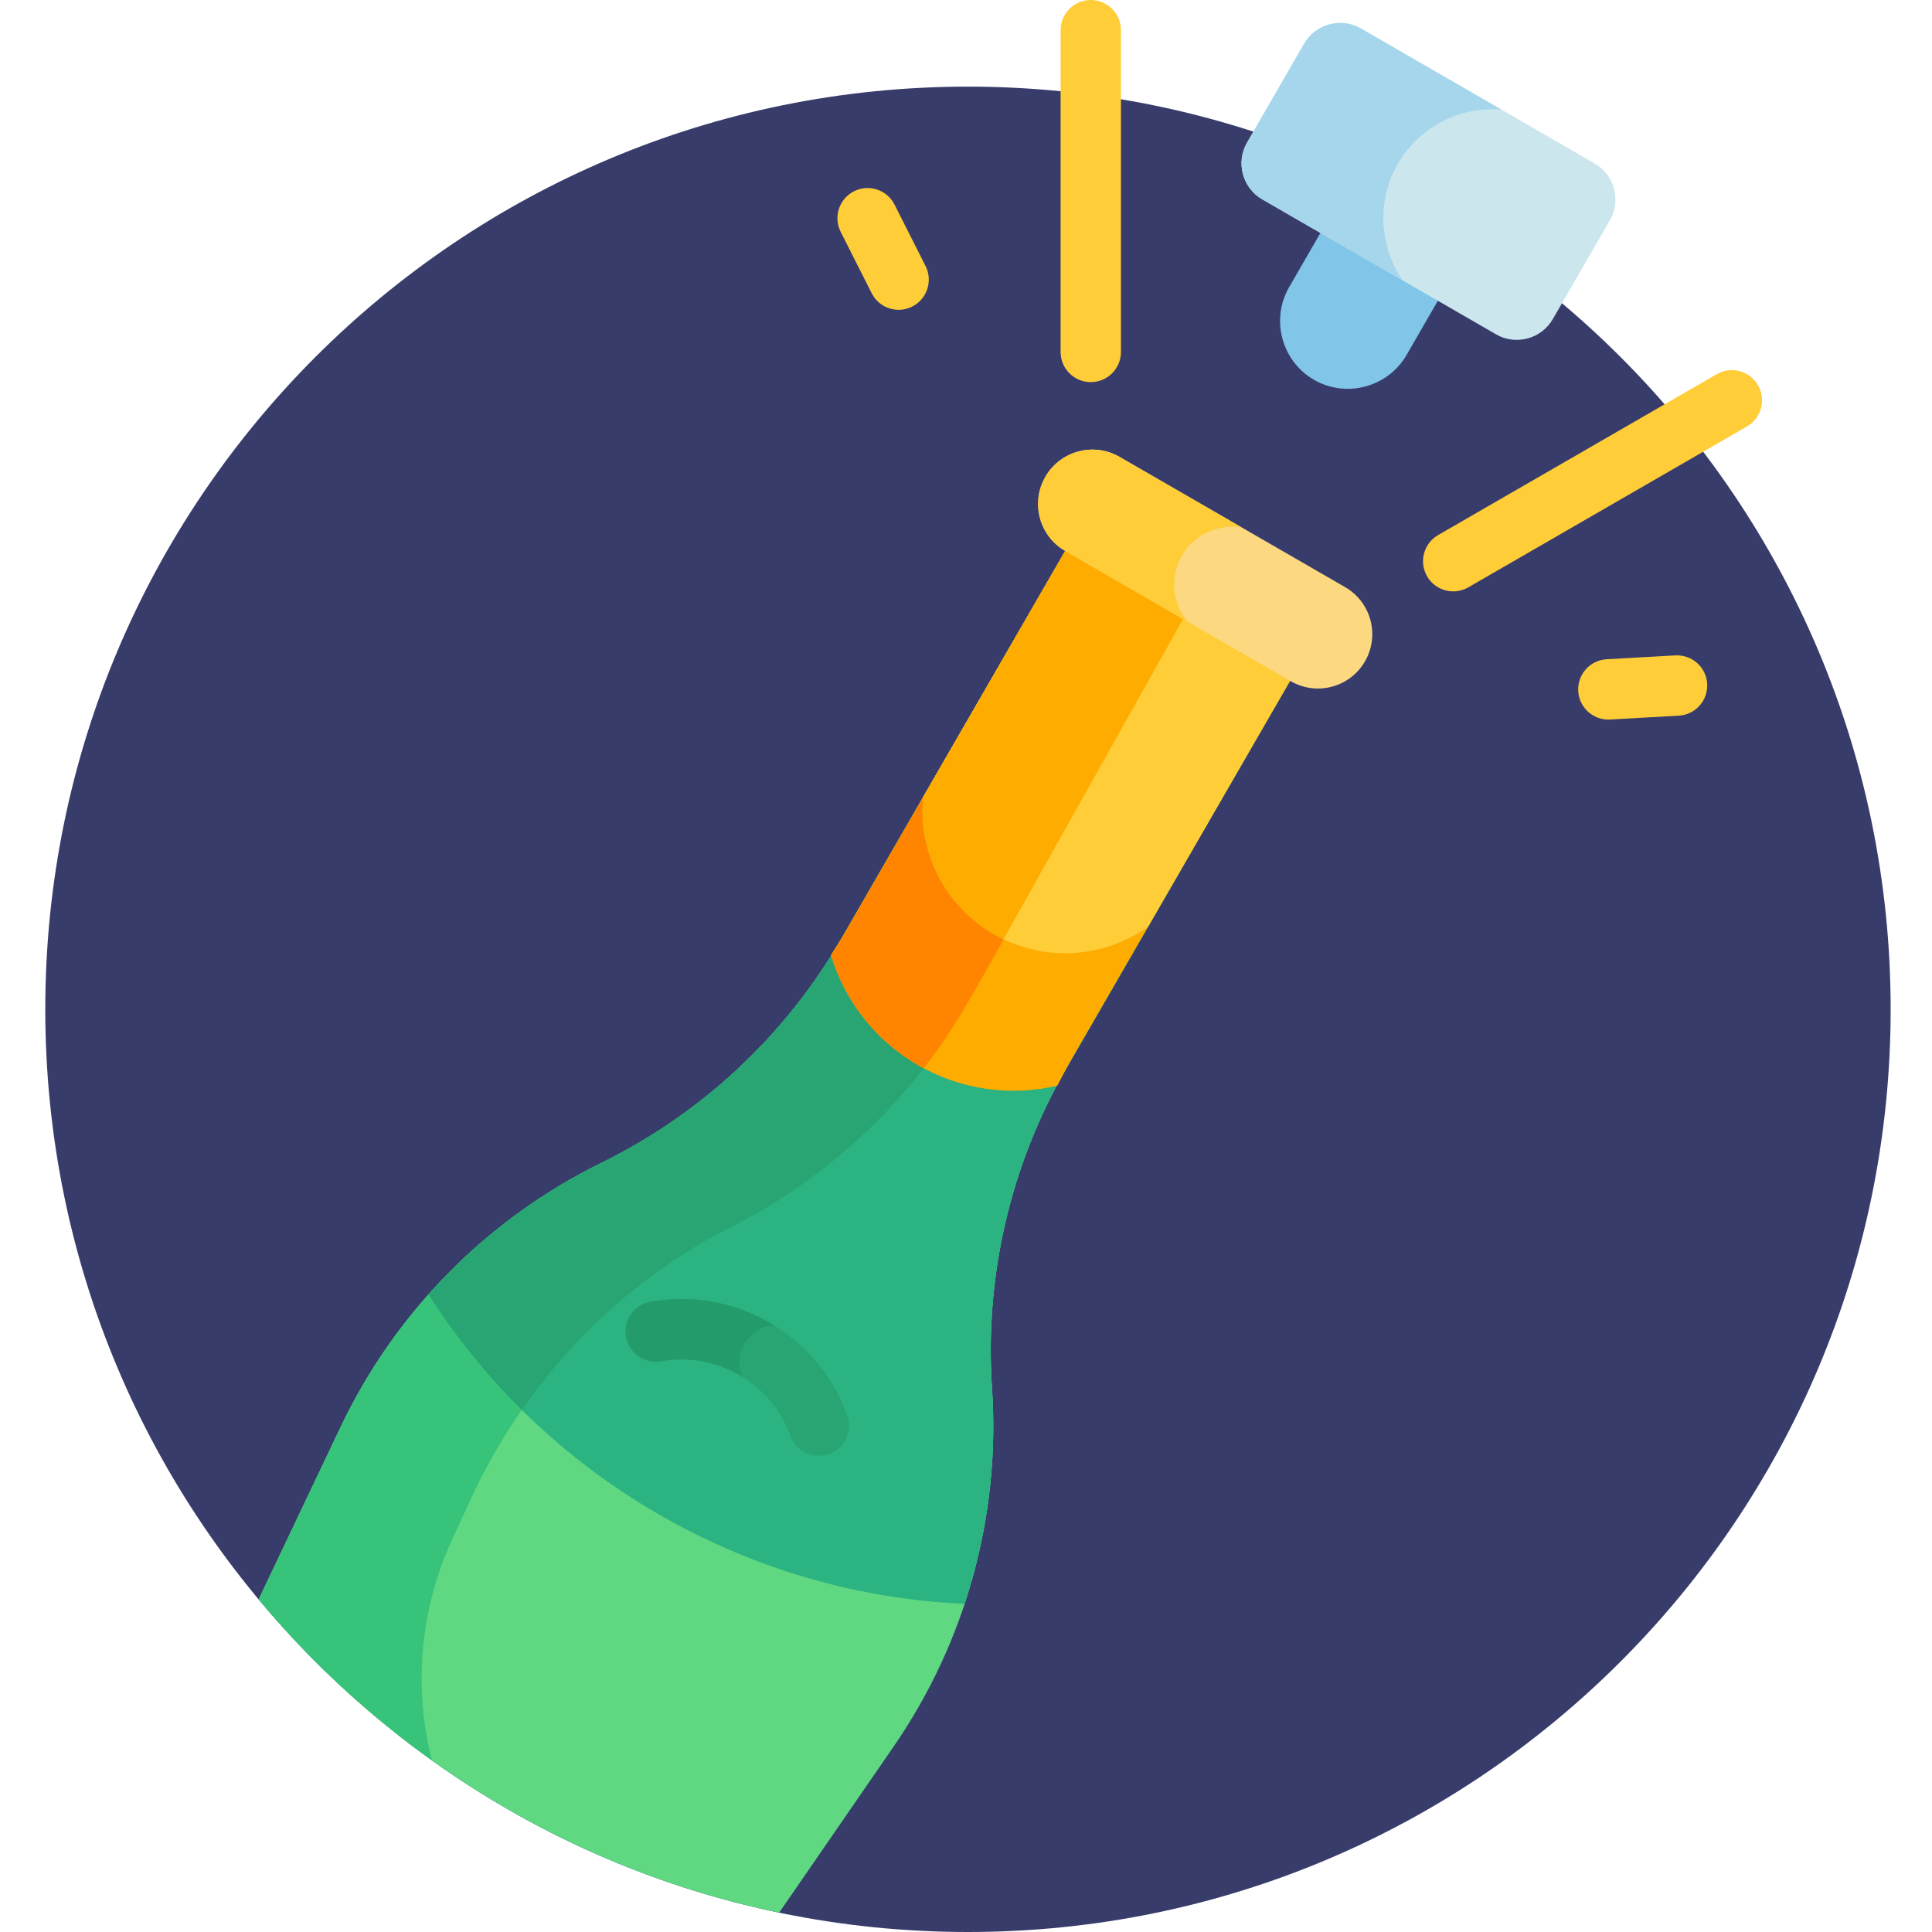 <svg height="512pt" viewBox="-11 0 511 512" width="512pt" xmlns="http://www.w3.org/2000/svg"><path d="m489.543 267.477c0 135.047-109.477 244.523-244.52 244.523-135.047 0-244.523-109.477-244.523-244.523 0-135.043 109.477-244.52 244.523-244.52 135.043 0 244.52 109.477 244.52 244.52zm0 0" fill="#383c6b"/><path d="m211.516 248.699c-14.832 25.691-36.973 46.391-63.602 59.465-30.293 14.871-54.664 39.555-69.152 70.031l-21.711 45.668c34.668 41.625 82.898 71.555 137.914 83l30.355-44.051c19.152-27.789 28.34-61.234 26.07-94.902-1.992-29.602 4.863-59.125 19.699-84.816l60.348-104.527-59.574-34.395zm0 0" fill="#2bb381"/><path d="m211.516 248.699c-14.832 25.691-36.973 46.391-63.602 59.465-30.293 14.871-54.664 39.555-69.152 70.031l-21.711 45.668c34.668 41.625 82.898 71.555 137.914 83l30.359-44.051c19.148-27.789 28.336-61.234 26.07-94.902-1.996-29.602 4.863-59.125 19.695-84.816l60.348-104.527-59.57-34.395zm0 0" fill="#60d882"/><path d="m108.367 407.895 4.957-10.738c14.488-31.383 38.859-56.797 69.152-72.109 26.633-13.465 48.77-34.777 63.605-61.234l56.98-101.629-31.195-18.012-60.352 104.527c-14.832 25.691-36.973 46.391-63.602 59.465-30.293 14.871-54.664 39.555-69.152 70.031l-21.711 45.668c13.402 16.094 28.844 30.43 45.91 42.633-4.906-19.305-3.176-40.012 5.406-58.602zm0 0" fill="#37c47a"/><path d="m251.395 367.91c-1.996-29.602 4.863-59.125 19.695-84.816l60.348-104.527-59.57-34.395-60.352 104.527c-14.832 25.691-36.973 46.391-63.602 59.465-17.516 8.598-33.043 20.48-45.832 34.863 14.871 23.324 35.414 43.516 61.027 58.305 25.617 14.789 53.375 22.48 81.008 23.699 6.062-18.266 8.586-37.656 7.277-57.121zm0 0" fill="#2bb381"/><path d="m102.082 343.027c7 10.977 15.27 21.246 24.719 30.602 14.301-20.566 33.383-37.312 55.676-48.582 26.633-13.465 48.77-34.777 63.605-61.234l56.98-101.629-31.195-18.012-60.352 104.527c-15.316 26.531-37.859 46.828-63.602 59.465-16.828 8.262-32.555 19.934-45.832 34.863zm0 0" fill="#28a572"/><path d="m339.699 59.531-9.566 16.57c-4.941 8.559-1.984 19.605 6.578 24.547 8.559 4.941 19.602 1.98 24.547-6.578l9.562-16.57zm0 0" fill="#81c5e9"/><path d="m331.438 178.566-59.57-34.395-59 102.191c-1.32 2.285-2.719 4.52-4.152 6.723 3.578 11.895 11.52 22.5 23.125 29.203 11.605 6.699 24.762 8.273 36.852 5.426 1.195-2.344 2.43-4.668 3.75-6.957zm0 0" fill="#ffac00"/><path d="m208.77 253.258c3.605 11.824 11.52 22.363 23.07 29.031.477.277.965.531 1.445.789 12.297-15.809 12.895-20.5 69.777-120.895l-31.195-18.012c-63.18 109.355-60.359 104.715-63.098 109.086zm0 0" fill="#ff8500"/><path d="m197.988 380.531c-5.121-14.082-19.551-22.41-34.301-19.805-4.352.77-8.5-2.133-9.27-6.484-.766-4.348 2.137-8.496 6.484-9.266 22.414-3.953 44.336 8.695 52.117 30.086 1.508 4.152-.633 8.742-4.781 10.25-4.145 1.508-8.738-.621-10.25-4.781zm0 0" fill="#28a572"/><g fill="#ffcd38"><path d="m414.723 190.695c-4.211 0-7.738-3.293-7.977-7.551-.25-4.41 3.125-8.184 7.535-8.434l18.207-1.023c4.41-.234 8.188 3.129 8.434 7.539.246 4.41-3.129 8.184-7.539 8.434l-18.203 1.02c-.152.008-.305.016-.457.016zm0 0"/><path d="m219.504 77.711-8.219-16.281c-1.988-3.941-.406-8.75 3.535-10.742 3.941-1.988 8.754-.41 10.746 3.535l8.215 16.277c1.992 3.941.41 8.754-3.535 10.742-3.941 1.992-8.75.41-10.742-3.531zm0 0"/><path d="m277.566 101.266c-4.418 0-7.996-3.582-7.996-8v-85.27c0-4.414 3.578-7.996 7.996-7.996 4.418 0 7.996 3.578 7.996 7.996v85.27c.004 4.418-3.578 8-7.996 8zm0 0"/><path d="m366.691 152.719c-2.211-3.824-.898-8.715 2.926-10.922l73.848-42.637c3.824-2.207 8.715-.898 10.926 2.926 2.207 3.824.895 8.719-2.93 10.926l-73.844 42.637c-3.809 2.195-8.707.914-10.926-2.93zm0 0"/></g><path d="m411.117 43.324-61.965-35.777c-5.242-3.027-12.008-1.211-15.035 4.031l-15.137 26.215c-3.027 5.242-1.215 12.008 4.027 15.035l61.965 35.777c5.242 3.027 12.008 1.211 15.035-4.031l15.137-26.215c3.027-5.246 1.215-12.012-4.027-15.035zm0 0" fill="#cce6ed"/><path d="m358.949 43.391c5.75-9.957 16.629-15.207 27.426-14.352l-37.223-21.492c-5.242-3.027-12.008-1.211-15.035 4.031l-15.137 26.215c-3.027 5.242-1.215 12.008 4.027 15.035l37.223 21.492c-6.133-8.922-7.031-20.969-1.281-30.93zm0 0" fill="#a6d6eb"/><path d="m271.867 144.172-38.715 67.051c-1.348 14.273 5.508 28.699 18.738 36.336 13.23 7.637 29.148 6.367 40.836-1.941l38.711-67.051zm0 0" fill="#ffcd38"/><path d="m254.441 248.902 48.621-86.719-31.195-18.012-38.711 67.051c-1.457 15.391 6.605 30.621 21.285 37.68zm0 0" fill="#ffac00"/><path d="m330.574 180.531-59.773-34.512c-6.887-3.977-9.246-12.781-5.27-19.664 3.973-6.887 12.777-9.246 19.664-5.27l59.773 34.512c6.887 3.973 9.246 12.777 5.27 19.664-3.973 6.887-12.777 9.246-19.664 5.27zm0 0" fill="#fcd981"/><path d="m301.719 147.246c3.305-5.723 9.738-8.496 15.895-7.445l-32.418-18.715c-6.887-3.977-15.688-1.617-19.664 5.27-3.977 6.883-1.617 15.688 5.27 19.664l32.418 18.715c-3.992-4.805-4.805-11.762-1.5-17.488zm0 0" fill="#ffcd38"/><path d="m184.465 360.953c0-5.18 4.027-9.406 9.121-9.746-9.477-5.836-21.012-8.289-32.684-6.23-4.348.77-7.25 4.918-6.484 9.266.77 4.352 4.918 7.254 9.27 6.484 7.723-1.363 15.352.273 21.605 4.16-.527-1.207-.828-2.535-.828-3.934zm0 0" fill="#239b6a"/></svg>